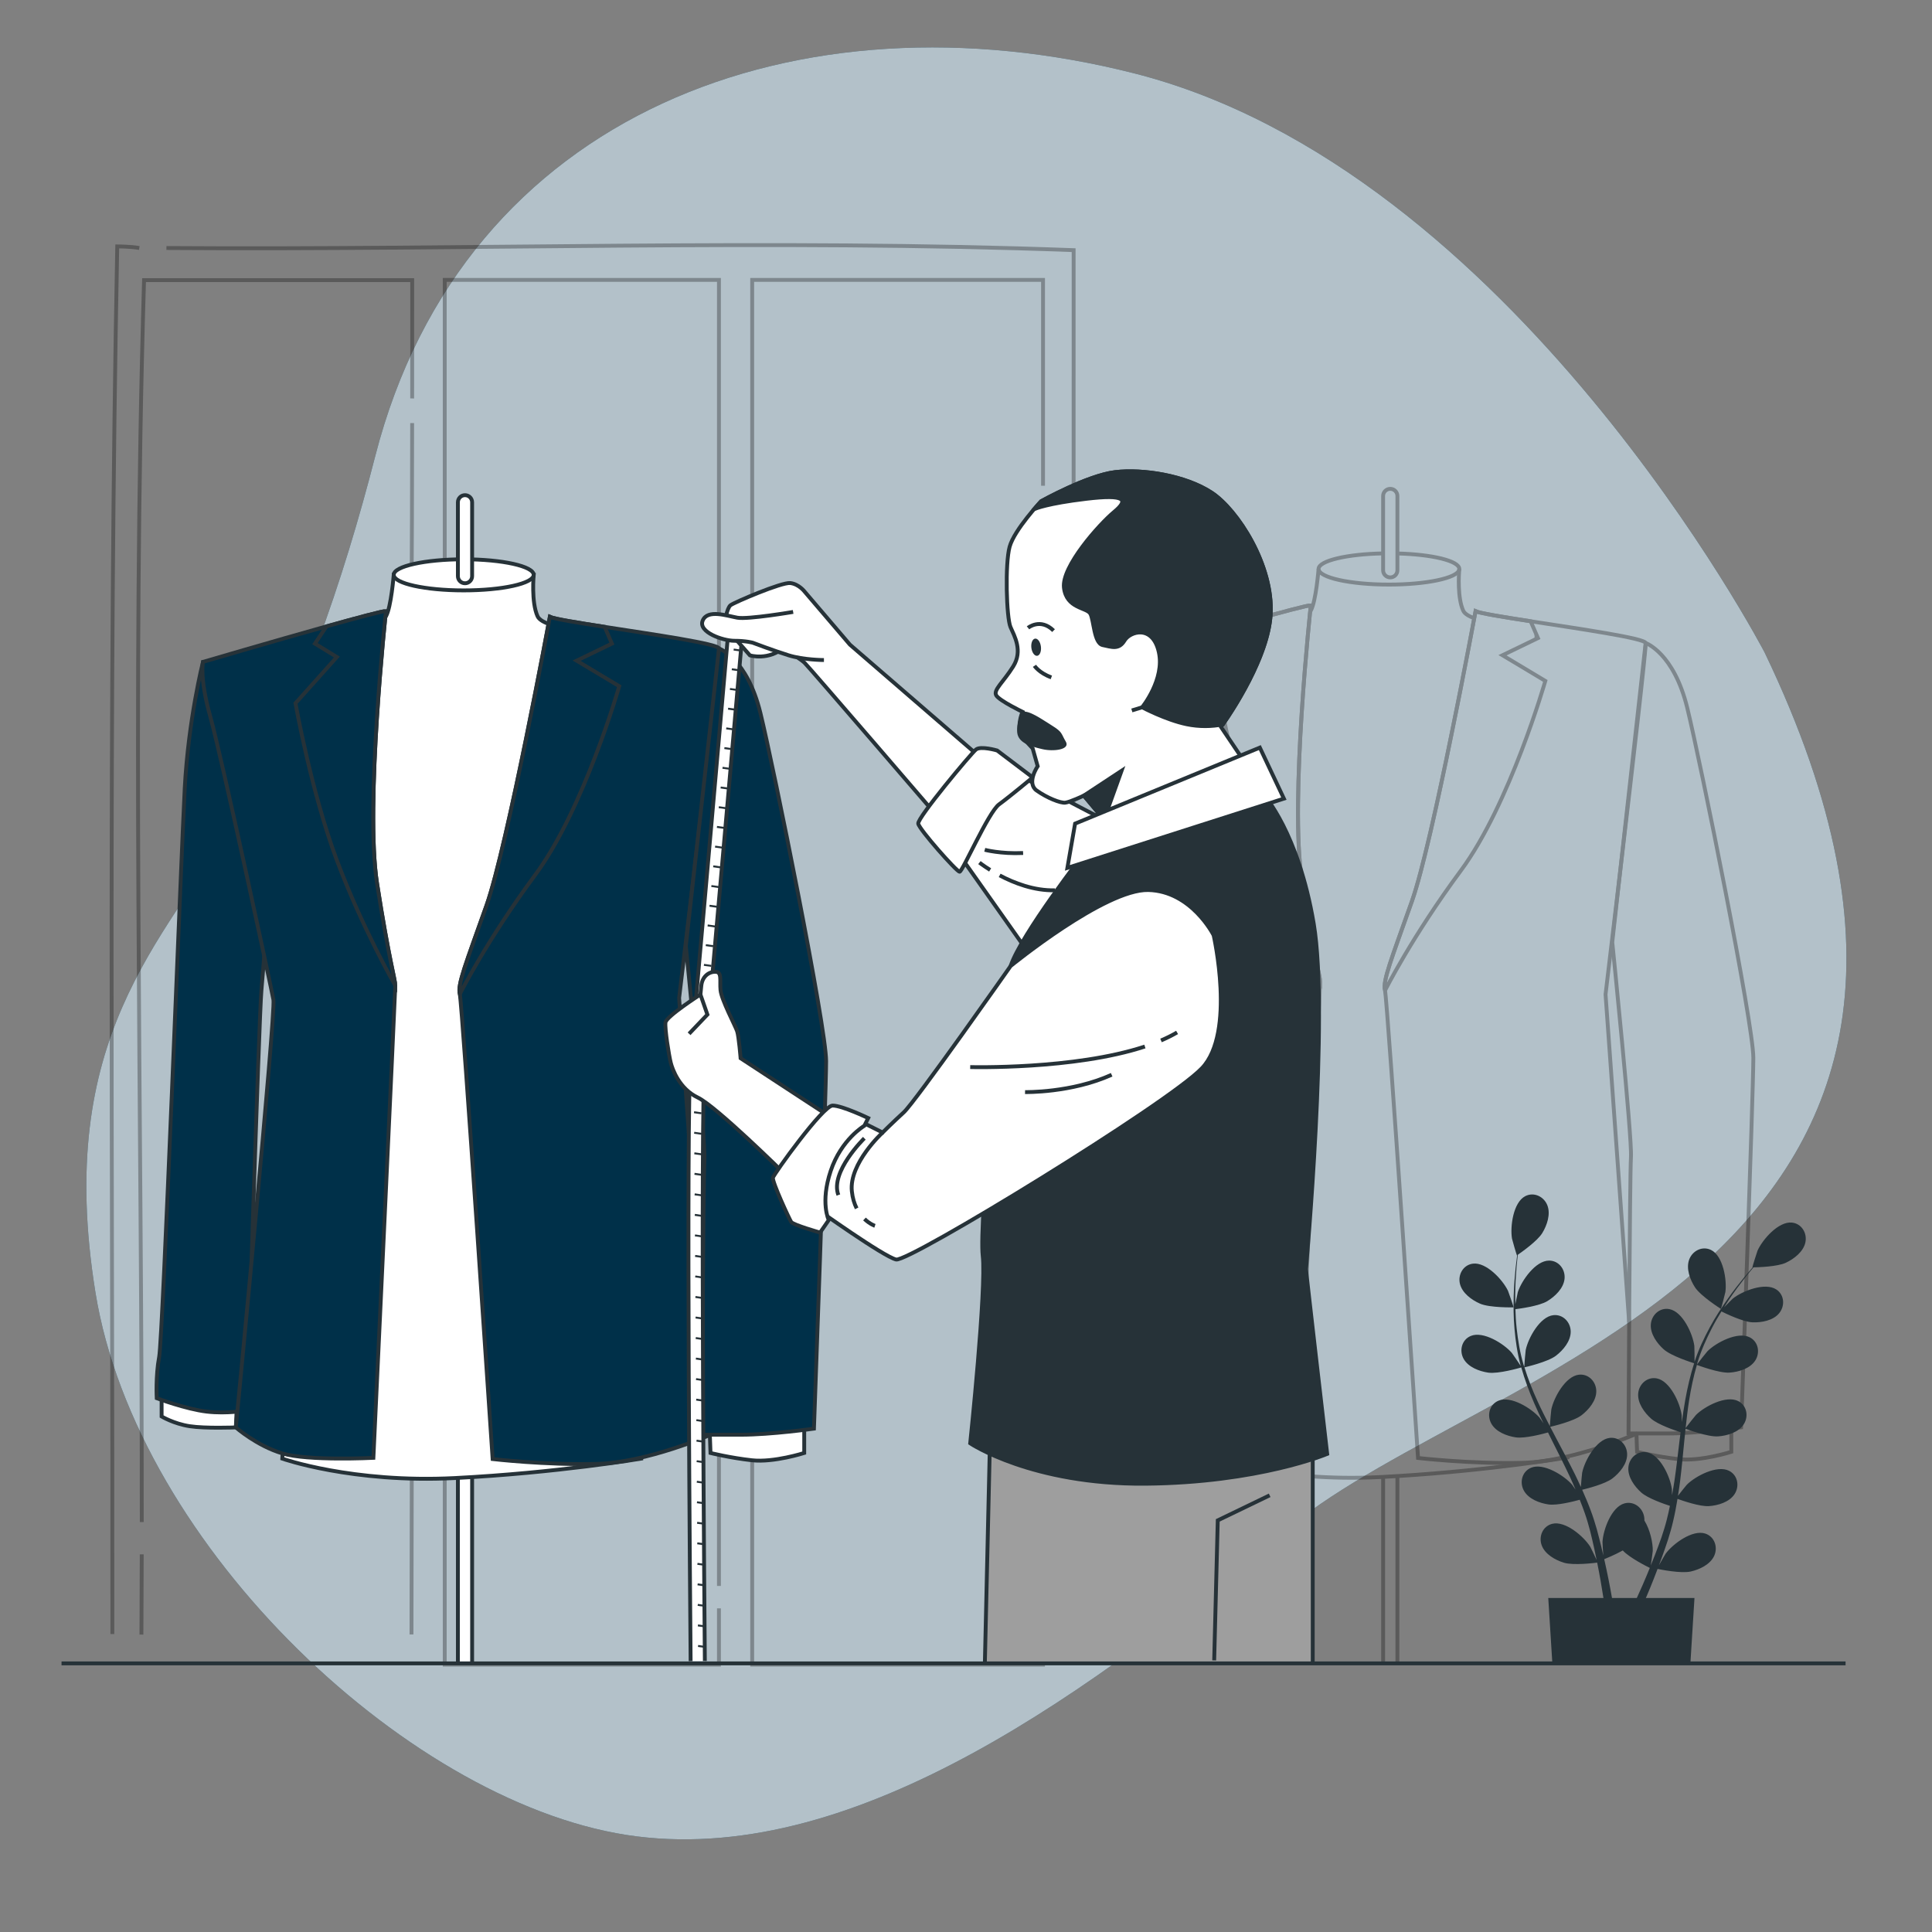 <svg width="592" height="592" viewBox="0 0 592 592" fill="none" xmlns="http://www.w3.org/2000/svg">
<rect x="0" y="0" width="592" height="592" fill="#808080" stroke="none"/>
<path d="M540.696 199.905C540.696 199.905 463.593 51.922 347.531 22.475C245.08 -3.519 142.134 33.937 114.985 139.765C105.312 177.473 91.379 218.776 71.774 251.807C49.792 288.844 16.63 317.793 29.242 395.991C41.854 474.19 126.963 554.194 195.167 562.71C263.371 571.226 335.314 517.436 395.329 467.807C455.345 418.178 630.379 386.644 540.696 199.905Z" fill="#003049"/>
<path opacity="0.7" d="M540.696 199.905C540.696 199.905 463.593 51.922 347.531 22.475C245.08 -3.519 142.134 33.937 114.985 139.765C105.312 177.473 91.379 218.776 71.774 251.807C49.792 288.844 16.63 317.793 29.242 395.991C41.854 474.19 126.963 554.194 195.167 562.71C263.371 571.226 335.314 517.436 395.329 467.807C455.345 418.178 630.379 386.644 540.696 199.905Z" fill="white"/>
<g opacity="0.3">
<path d="M428.188 509.689V452.296" stroke="black" stroke-width="1.184" stroke-miterlimit="10"/>
<path d="M423.813 509.689V452.55" stroke="black" stroke-width="1.184" stroke-miterlimit="10"/>
<path d="M447.155 174.332C447.155 174.421 447.142 174.497 447.131 174.586C447.017 176.015 446.561 183.171 448.357 187.116C448.774 188.039 450.027 188.81 451.733 189.442" stroke="black" stroke-width="1.184" stroke-miterlimit="10"/>
<path d="M471.559 214.958V214.946" stroke="black" stroke-width="1.184" stroke-miterlimit="10"/>
<path d="M401.445 187.394C401.534 187.305 401.596 187.205 401.647 187.116C403.241 184.322 404.036 174.332 404.036 174.332" stroke="black" stroke-width="1.184" stroke-miterlimit="10"/>
<path d="M480.284 446.29L480.297 446.606C480.297 446.606 457.258 450.513 428.189 452.296C426.748 452.385 425.293 452.474 423.814 452.55C423.485 452.563 423.144 452.588 422.803 452.601C391.267 454.194 369.709 446.607 369.709 446.607L369.809 445.027" stroke="black" stroke-width="1.184" stroke-miterlimit="10"/>
<path d="M470.788 194.45V194.463L470.838 195.726" stroke="black" stroke-width="1.184" stroke-miterlimit="10"/>
<path d="M355.622 432.166L355.419 436.743L355.406 436.997C355.406 436.997 355.406 436.997 355.393 436.997C354.988 437.01 345.909 437.351 341.156 436.618C336.275 435.872 332.532 433.621 332.532 433.621V428.538" stroke="black" stroke-width="1.184" stroke-miterlimit="10"/>
<path d="M345.278 201.151C345.278 201.151 345.265 201.189 345.253 201.265C344.861 202.807 340.727 219.776 339.652 240.146C338.527 261.515 332.912 409.241 331.786 415.248C330.66 421.241 331.028 427.994 331.028 427.994C331.028 427.994 331.584 428.208 332.532 428.537C335.364 429.523 341.623 431.559 346.403 432.115C349.893 432.532 353.282 432.38 355.62 432.166C355.709 432.153 355.785 432.141 355.861 432.141" stroke="black" stroke-width="1.184" stroke-miterlimit="10"/>
<path d="M360.224 386.065C360.224 386.04 360.224 386.014 360.224 385.989C361.375 350.735 362.829 307.214 363.271 302.383C363.512 299.791 363.815 295.896 364.144 291.774V291.761" stroke="black" stroke-width="1.184" stroke-miterlimit="10"/>
<path d="M404.521 300.888C404.521 302.761 397.773 446.368 397.773 446.368C397.773 446.368 377.638 447.387 369.706 444.998C361.775 442.621 355.399 436.99 355.399 436.99C355.399 436.99 367.722 309.35 366.977 305.231C366.222 301.101 350.908 230.018 347.534 218.023C344.159 206.028 345.277 201.152 345.277 201.152C345.277 201.152 366.847 194.82 383.313 190.208C392.964 187.503 400.862 185.399 401.652 185.497C401.652 185.497 395.145 245.388 398.903 269.39C402.648 293.383 404.521 299.015 404.521 300.888Z" stroke="black" stroke-width="1.184" stroke-miterlimit="10"/>
<path d="M404.521 300.888C404.521 300.888 394.399 283.261 386.522 262.271C378.646 241.271 373.77 213.894 373.77 213.894L386.522 199.653L379.773 195.523L383.312 190.211C392.963 187.505 400.861 185.401 401.651 185.5C401.651 185.5 395.143 245.39 398.901 269.392C402.648 293.383 404.521 299.015 404.521 300.888Z" stroke="black" stroke-width="1.184" stroke-miterlimit="10"/>
<path d="M501.641 439.247C501.641 439.247 501.578 439.272 501.438 439.336C499.997 439.955 490.767 443.863 480.283 446.291C475.706 447.353 470.901 448.137 466.387 448.239C450.644 448.618 434.51 446.747 434.51 446.747C434.51 446.747 425.14 306.507 424.394 303.522C423.648 300.512 426.266 294.14 432.638 276.147C433.169 274.629 433.763 272.745 434.37 270.558C434.484 270.204 434.585 269.825 434.686 269.445C434.876 268.762 435.078 268.042 435.268 267.295C436.001 264.513 436.785 261.39 437.581 258.04C437.847 256.94 438.113 255.814 438.378 254.664C438.986 252.021 439.605 249.265 440.237 246.445C440.426 245.585 440.616 244.726 440.794 243.865C441.337 241.387 441.882 238.858 442.412 236.329C442.652 235.204 442.893 234.078 443.133 232.953C444.284 227.414 445.409 221.902 446.446 216.718C446.497 216.415 446.56 216.124 446.624 215.834C446.801 214.923 446.978 214.039 447.155 213.153C447.256 212.648 447.358 212.129 447.458 211.623C448.812 204.795 449.962 198.802 450.784 194.465C450.835 194.187 450.886 193.921 450.936 193.655C451.265 191.923 451.53 190.507 451.733 189.445C451.998 188.054 452.137 187.283 452.137 187.283C453.503 187.915 460.533 189.066 469.018 190.368C484.191 192.708 504.018 195.578 504.258 197.032C504.474 198.359 500.137 235.837 496.546 266.211L496.407 267.386C493.992 287.807 491.968 304.713 491.968 304.713L499.201 405.148C499.201 405.173 499.201 405.199 499.201 405.224" stroke="black" stroke-width="1.184" stroke-miterlimit="10"/>
<path d="M473.515 208.647C473.515 208.647 462.636 246.518 447.64 266.762C432.642 287.018 424.393 303.516 424.393 303.516C423.648 300.515 426.266 294.139 432.642 276.14C439.018 258.14 452.141 187.273 452.141 187.273C453.499 187.909 460.532 189.059 469.012 190.362L471.258 195.522L460.391 200.78L473.515 208.647Z" stroke="black" stroke-width="1.184" stroke-miterlimit="10"/>
<path d="M501.425 439.247L501.438 439.336L501.628 444.862C501.628 444.862 507.634 446.367 514.386 447.113C521.126 447.872 530.508 444.862 530.508 444.862V437.756" stroke="black" stroke-width="1.184" stroke-miterlimit="10"/>
<path d="M504.254 197.023C504.254 197.023 512.88 200.026 517.004 216.899C521.128 233.772 537.252 313.636 537.252 324.134C537.252 334.633 533.502 437.368 533.502 437.368C533.502 437.368 520.375 439.238 511.005 439.243C501.635 439.247 499.006 439.243 499.006 439.243C499.006 439.243 499.381 360.503 499.756 354.505C500.131 348.506 494.027 288.705 494.027 288.705L504.254 197.023Z" stroke="black" stroke-width="1.184" stroke-miterlimit="10"/>
<path d="M428.188 169.59C438.872 169.869 447.154 171.879 447.154 174.332C447.154 174.421 447.141 174.497 447.129 174.586C446.548 177.115 437.14 179.125 425.596 179.125C413.698 179.125 404.036 176.988 404.036 174.333C404.036 171.829 412.748 169.769 423.813 169.578" stroke="black" stroke-width="1.184" stroke-miterlimit="10"/>
<path d="M426 176.928C424.79 176.928 423.809 175.946 423.809 174.737V151.981C423.809 150.771 424.791 149.79 426 149.79C427.21 149.79 428.191 150.771 428.191 151.981V174.737C428.191 175.946 427.21 176.928 426 176.928Z" stroke="black" stroke-width="1.184" stroke-miterlimit="10"/>
</g>
<g opacity="0.3">
<path d="M34.425 500.709C34.555 359.13 33.185 216.742 35.925 75.504C35.925 75.504 40.033 75.504 42.68 75.994" stroke="black" stroke-width="1.184" stroke-miterlimit="10"/>
<path d="M328.536 493.232C328.528 495.724 328.52 498.217 328.511 500.709" stroke="black" stroke-width="1.184" stroke-miterlimit="10"/>
<path d="M50.999 75.994C144.109 76.652 235.861 73.207 328.983 76.652C328.983 213.792 328.983 350.934 328.55 488.387" stroke="black" stroke-width="1.184" stroke-miterlimit="10"/>
<path d="M319.6 148.839V85.768H230.482V510.086H319.6V159.89" stroke="black" stroke-width="1.184" stroke-miterlimit="10"/>
<path d="M220.299 485.961V85.768H136.274V510.086H220.299V492.828" stroke="black" stroke-width="1.184" stroke-miterlimit="10"/>
<path d="M126.088 203.268V195.418" stroke="black" stroke-width="1.184" stroke-miterlimit="10"/>
<path d="M126.088 500.828C126.307 405.059 126.307 308.604 126.088 212.862" stroke="black" stroke-width="1.184" stroke-miterlimit="10"/>
<path d="M43.43 476.278C43.415 484.477 43.384 492.674 43.337 500.87" stroke="black" stroke-width="1.184" stroke-miterlimit="10"/>
<path d="M126.297 122.086C126.307 110.067 126.307 98.025 126.307 85.839C98.918 85.839 71.529 85.839 44.141 85.839C40.373 212.186 43.514 339.499 43.442 466.393" stroke="black" stroke-width="1.184" stroke-miterlimit="10"/>
<path d="M126.088 188.439C126.213 168.502 126.267 149.073 126.289 129.646" stroke="black" stroke-width="1.184" stroke-miterlimit="10"/>
</g>
<path d="M140.308 509.691V444.967H144.666V509.691" fill="white"/>
<path d="M140.308 509.691V444.967H144.666V509.691" stroke="#263238" stroke-width="1.184" stroke-miterlimit="10"/>
<path d="M120.647 176.144C120.647 176.144 119.853 186.07 118.265 188.85C116.677 191.63 101.985 195.6 101.985 195.6L86.499 446.952C86.499 446.952 107.942 454.496 139.311 452.908C170.679 451.321 196.489 446.952 196.489 446.952L186.959 194.011C186.959 194.011 166.708 193.217 164.723 188.849C162.737 184.481 163.532 176.142 163.532 176.142H120.647V176.144Z" fill="white" stroke="#263238" stroke-width="1.184" stroke-miterlimit="10"/>
<path d="M49.521 424.333V434.028C49.521 434.028 53.25 436.266 58.098 437.012C62.946 437.758 72.269 437.385 72.269 437.385L72.642 429.181L49.521 424.333Z" fill="white" stroke="#263238" stroke-width="1.184" stroke-miterlimit="10"/>
<path d="M62.2 202.813C62.2 202.813 57.725 220.341 56.606 241.598C55.487 262.854 49.894 409.788 48.775 415.754C47.656 421.722 48.029 428.434 48.029 428.434C48.029 428.434 56.979 431.791 63.319 432.536C69.658 433.282 75.626 432.164 75.626 432.164C75.626 432.164 79.355 311.708 80.101 303.503C80.847 295.299 82.339 274.042 82.339 274.042C82.339 274.042 74.135 218.848 69.287 210.644C64.438 202.44 62.2 202.813 62.2 202.813Z" fill="#003049" stroke="#263238" stroke-width="1.184" stroke-miterlimit="10"/>
<path d="M121.123 302.012C121.123 303.876 114.411 446.71 114.411 446.71C114.411 446.71 94.385 447.724 86.496 445.349C78.607 442.984 72.266 437.384 72.266 437.384C72.266 437.384 84.522 310.432 83.781 306.334C83.029 302.227 67.798 231.528 64.442 219.596C61.085 207.665 62.197 202.817 62.197 202.817C62.197 202.817 83.651 196.519 100.028 191.932C109.627 189.241 117.484 187.149 118.267 187.247C118.267 187.247 111.796 246.815 115.532 270.688C119.26 294.548 121.123 300.149 121.123 302.012Z" fill="#003049" stroke="#263238" stroke-width="1.184" stroke-miterlimit="10"/>
<path d="M121.123 302.012C121.123 302.012 111.056 284.481 103.221 263.605C95.387 242.716 90.538 215.488 90.538 215.488L103.221 201.324L96.509 197.216L100.029 191.932C109.628 189.241 117.485 187.149 118.269 187.247C118.269 187.247 111.797 246.815 115.534 270.688C119.26 294.548 121.123 300.149 121.123 302.012Z" fill="#003049" stroke="#263238" stroke-width="1.184" stroke-miterlimit="10"/>
<path d="M208.095 305.819L217.715 439.626C217.715 439.626 198.32 448.201 182.652 448.571C166.995 448.942 150.957 447.078 150.957 447.078C150.957 447.078 141.63 307.6 140.889 304.625C140.148 301.641 142.753 295.299 149.094 277.397C155.436 259.495 168.489 189.009 168.489 189.009C169.84 189.641 176.835 190.785 185.269 192.081C200.36 194.413 220.081 197.267 220.321 198.706C220.689 200.952 208.095 305.819 208.095 305.819Z" fill="#003049" stroke="#263238" stroke-width="1.184" stroke-miterlimit="10"/>
<path d="M189.746 210.269C189.746 210.269 178.926 247.936 164.009 268.072C149.093 288.219 140.888 304.628 140.888 304.628C140.147 301.643 142.751 295.302 149.093 277.4C155.434 259.497 168.488 189.012 168.488 189.012C169.839 189.644 176.834 190.788 185.268 192.084L187.502 197.216L176.693 202.445L189.746 210.269Z" fill="#003049" stroke="#263238" stroke-width="1.184" stroke-miterlimit="10"/>
<path d="M217.339 434.774L217.712 445.216C217.712 445.216 223.679 446.708 230.391 447.454C237.103 448.2 246.427 445.216 246.427 445.216V431.045L217.339 434.774Z" fill="white" stroke="#263238" stroke-width="1.184" stroke-miterlimit="10"/>
<path d="M220.319 198.708C220.319 198.708 228.899 201.694 233.001 218.476C237.103 235.258 253.138 314.692 253.138 325.133C253.138 335.575 249.408 437.758 249.408 437.758C249.408 437.758 236.352 439.618 227.033 439.623C217.714 439.627 215.1 439.623 215.1 439.623C215.1 439.623 215.473 361.308 215.846 355.341C216.219 349.374 210.148 289.895 210.148 289.895L220.319 198.708Z" fill="#003049" stroke="#263238" stroke-width="1.184" stroke-miterlimit="10"/>
<path d="M163.532 176.144C163.532 178.776 153.932 180.908 142.089 180.908C130.247 180.908 120.647 178.775 120.647 176.144C120.647 173.512 130.247 171.379 142.089 171.379C153.932 171.378 163.532 173.512 163.532 176.144Z" fill="white" stroke="#263238" stroke-width="1.184" stroke-miterlimit="10"/>
<path d="M142.486 178.72C141.283 178.72 140.308 177.744 140.308 176.541V153.908C140.308 152.705 141.283 151.73 142.486 151.73C143.689 151.73 144.665 152.705 144.665 153.908V176.541C144.666 177.744 143.69 178.72 142.486 178.72Z" fill="white" stroke="#263238" stroke-width="1.184" stroke-miterlimit="10"/>
<path d="M301.785 509.325L303.374 440.186L402.246 440.584V509.691" fill="#9E9E9E"/>
<path d="M301.785 509.325L303.374 440.186L402.246 440.584V509.691" stroke="#263238" stroke-width="1.184" stroke-miterlimit="10"/>
<path d="M389.048 458.193L373.144 465.87L372.048 508.777" stroke="#263238" stroke-width="1.184" stroke-miterlimit="10"/>
<path d="M211.62 509.006C211.559 502.15 210.145 340.894 211.629 324.564C213.103 308.346 223.088 194.45 223.19 193.3L227.532 193.681C227.431 194.83 217.445 308.734 215.97 324.957C214.505 341.074 215.964 507.291 215.979 508.967" fill="white"/>
<path d="M211.62 509.006C211.559 502.15 210.145 340.894 211.629 324.564C213.103 308.346 223.088 194.45 223.19 193.3L227.532 193.681C227.431 194.83 217.445 308.734 215.97 324.957C214.505 341.074 215.964 507.291 215.979 508.967" stroke="#263238" stroke-width="1.184" stroke-miterlimit="10"/>
<path d="M227.084 199.356L224.807 199.03" stroke="#263238" stroke-width="0.592" stroke-miterlimit="10"/>
<path d="M226.515 205.394L224.238 205.069" stroke="#263238" stroke-width="0.592" stroke-miterlimit="10"/>
<path d="M225.945 211.433L223.668 211.107" stroke="#263238" stroke-width="0.592" stroke-miterlimit="10"/>
<path d="M225.377 217.471L223.099 217.146" stroke="#263238" stroke-width="0.592" stroke-miterlimit="10"/>
<path d="M224.807 223.51L222.529 223.184" stroke="#263238" stroke-width="0.592" stroke-miterlimit="10"/>
<path d="M224.238 229.548L221.961 229.222" stroke="#263238" stroke-width="0.592" stroke-miterlimit="10"/>
<path d="M223.668 235.586L221.391 235.261" stroke="#263238" stroke-width="0.592" stroke-miterlimit="10"/>
<path d="M223.099 241.625L220.822 241.299" stroke="#263238" stroke-width="0.592" stroke-miterlimit="10"/>
<path d="M222.529 247.663L220.252 247.338" stroke="#263238" stroke-width="0.592" stroke-miterlimit="10"/>
<path d="M221.961 253.702L219.683 253.376" stroke="#263238" stroke-width="0.592" stroke-miterlimit="10"/>
<path d="M221.391 259.74L219.115 259.414" stroke="#263238" stroke-width="0.592" stroke-miterlimit="10"/>
<path d="M220.822 265.778L218.545 265.453" stroke="#263238" stroke-width="0.592" stroke-miterlimit="10"/>
<path d="M220.252 271.817L217.975 271.492" stroke="#263238" stroke-width="0.592" stroke-miterlimit="10"/>
<path d="M219.683 277.855L217.406 277.53" stroke="#263238" stroke-width="0.592" stroke-miterlimit="10"/>
<path d="M219.115 283.894L216.837 283.569" stroke="#263238" stroke-width="0.592" stroke-miterlimit="10"/>
<path d="M218.545 289.932L216.268 289.606" stroke="#263238" stroke-width="0.592" stroke-miterlimit="10"/>
<path d="M217.976 295.97L215.699 295.646" stroke="#263238" stroke-width="0.592" stroke-miterlimit="10"/>
<path d="M214.941 341.134L212.664 340.81" stroke="#263238" stroke-width="0.592" stroke-miterlimit="10"/>
<path d="M214.988 347.425L212.712 347.099" stroke="#263238" stroke-width="0.592" stroke-miterlimit="10"/>
<path d="M215.036 353.714L212.759 353.388" stroke="#263238" stroke-width="0.592" stroke-miterlimit="10"/>
<path d="M215.083 360.004L212.806 359.678" stroke="#263238" stroke-width="0.592" stroke-miterlimit="10"/>
<path d="M215.132 366.293L212.854 365.968" stroke="#263238" stroke-width="0.592" stroke-miterlimit="10"/>
<path d="M215.179 372.583L212.901 372.258" stroke="#263238" stroke-width="0.592" stroke-miterlimit="10"/>
<path d="M215.226 378.873L212.949 378.547" stroke="#263238" stroke-width="0.592" stroke-miterlimit="10"/>
<path d="M215.274 385.162L212.997 384.837" stroke="#263238" stroke-width="0.592" stroke-miterlimit="10"/>
<path d="M215.321 391.453L213.044 391.127" stroke="#263238" stroke-width="0.592" stroke-miterlimit="10"/>
<path d="M215.368 397.742L213.092 397.417" stroke="#263238" stroke-width="0.592" stroke-miterlimit="10"/>
<path d="M215.416 404.032L213.139 403.706" stroke="#263238" stroke-width="0.592" stroke-miterlimit="10"/>
<path d="M215.464 410.321L213.186 409.997" stroke="#263238" stroke-width="0.592" stroke-miterlimit="10"/>
<path d="M215.512 416.612L213.234 416.286" stroke="#263238" stroke-width="0.592" stroke-miterlimit="10"/>
<path d="M215.559 422.901L213.282 422.576" stroke="#263238" stroke-width="0.592" stroke-miterlimit="10"/>
<path d="M215.606 429.191L213.329 428.865" stroke="#263238" stroke-width="0.592" stroke-miterlimit="10"/>
<path d="M215.654 435.481L213.377 435.156" stroke="#263238" stroke-width="0.592" stroke-miterlimit="10"/>
<path d="M215.701 441.771L213.424 441.445" stroke="#263238" stroke-width="0.592" stroke-miterlimit="10"/>
<path d="M215.749 448.06L213.472 447.734" stroke="#263238" stroke-width="0.592" stroke-miterlimit="10"/>
<path d="M215.797 454.349L213.519 454.025" stroke="#263238" stroke-width="0.592" stroke-miterlimit="10"/>
<path d="M215.844 460.64L213.568 460.314" stroke="#263238" stroke-width="0.592" stroke-miterlimit="10"/>
<path d="M215.892 466.929L213.615 466.604" stroke="#263238" stroke-width="0.592" stroke-miterlimit="10"/>
<path d="M215.939 473.219L213.662 472.894" stroke="#263238" stroke-width="0.592" stroke-miterlimit="10"/>
<path d="M215.987 479.509L213.71 479.184" stroke="#263238" stroke-width="0.592" stroke-miterlimit="10"/>
<path d="M216.034 485.799L213.757 485.473" stroke="#263238" stroke-width="0.592" stroke-miterlimit="10"/>
<path d="M216.081 492.088L213.804 491.763" stroke="#263238" stroke-width="0.592" stroke-miterlimit="10"/>
<path d="M216.13 498.378L213.852 498.053" stroke="#263238" stroke-width="0.592" stroke-miterlimit="10"/>
<path d="M216.177 504.668L213.899 504.343" stroke="#263238" stroke-width="0.592" stroke-miterlimit="10"/>
<path d="M293.453 261.218L316.156 293.356L338.86 251.488L311.733 237.335C311.733 237.335 296.697 242.347 293.453 261.218Z" fill="white" stroke="#263238" stroke-width="1.184" stroke-miterlimit="10"/>
<path d="M306.313 268.236C310.664 270.543 316.838 272.977 323.291 272.803" stroke="#263238" stroke-width="1.184" stroke-miterlimit="10"/>
<path d="M300.112 264.314C300.112 264.314 301.331 265.281 303.399 266.563" stroke="#263238" stroke-width="1.184" stroke-miterlimit="10"/>
<path d="M301.745 260.397C301.745 260.397 306.642 261.703 313.498 261.376" stroke="#263238" stroke-width="1.184" stroke-miterlimit="10"/>
<path d="M223.19 193.3L229.787 200.809C229.787 200.809 235.381 202.588 240.465 198.267C245.549 193.944 223.19 193.3 223.19 193.3Z" fill="white" stroke="#263238" stroke-width="1.184" stroke-miterlimit="10"/>
<path d="M222.099 190.748C222.099 190.748 222.689 186.326 223.868 185.44C225.048 184.556 239.496 178.364 242.149 178.658C244.803 178.953 246.572 181.312 246.572 181.312L260.429 197.529L306.132 237.039L288.145 251.191C288.145 251.191 248.34 204.899 246.572 203.131C244.803 201.362 236.841 196.938 236.841 196.938L222.099 190.748Z" fill="white" stroke="#263238" stroke-width="1.184" stroke-miterlimit="10"/>
<path d="M243.034 187.505C243.034 187.505 229.176 189.864 225.932 189.274C222.689 188.685 216.792 186.621 215.318 190.159C213.844 193.696 221.51 196.351 225.048 196.351C228.586 196.351 230.65 196.941 230.65 196.941C230.65 196.941 236.843 199.299 241.56 200.773C246.277 202.247 252.469 202.247 252.469 202.247" fill="white"/>
<path d="M243.034 187.505C243.034 187.505 229.176 189.864 225.932 189.274C222.689 188.685 216.792 186.621 215.318 190.159C213.844 193.696 221.51 196.351 225.048 196.351C228.586 196.351 230.65 196.941 230.65 196.941C230.65 196.941 236.843 199.299 241.56 200.773C246.277 202.247 252.469 202.247 252.469 202.247" stroke="#263238" stroke-width="1.184" stroke-miterlimit="10"/>
<path d="M305.542 229.964C305.542 229.964 300.53 228.49 299.055 229.669C297.581 230.848 281.069 250.603 281.364 252.372C281.658 254.141 293.157 267.115 294.042 267.115C294.926 267.115 302.887 248.834 306.13 246.476C309.373 244.117 316.45 238.22 316.45 238.22L305.542 229.964Z" fill="white" stroke="#263238" stroke-width="1.184" stroke-miterlimit="10"/>
<path d="M332.374 261.218C332.374 261.218 312.913 286.279 309.67 296.009C306.427 305.74 299.94 374.735 301.12 384.76C302.299 394.785 297.287 442.256 297.287 442.256C297.287 442.256 316.158 454.934 350.949 454.639C385.741 454.345 406.677 445.499 406.677 445.499C406.677 445.499 400.19 389.773 400.19 388.887C400.19 388.002 407.266 311.046 402.548 283.035C397.83 255.024 387.215 243.525 387.215 243.525L332.374 261.218Z" fill="#263238" stroke="#263238" stroke-width="1.184" stroke-miterlimit="10"/>
<path d="M319.005 153.599C319.005 153.599 310.833 162.291 309.376 167.511C307.918 172.733 308.402 189.303 309.629 192.127C310.856 194.95 313.462 199.39 310.471 204.201C307.48 209.012 304.21 211.478 305.297 213.13C306.384 214.782 313.312 218.115 313.312 218.115C313.312 218.115 310.976 223.441 313.701 226.383C316.426 229.325 316.426 229.325 316.426 229.325L317.966 234.784C317.966 234.784 314.423 239.955 317.665 242.243C320.905 244.53 324.956 246.128 326.419 245.952C327.883 245.778 332.101 243.793 332.101 243.793L340.417 253.79L380.991 232.933L374.14 222.761C374.14 222.761 388.448 203.244 389.343 188.292C390.238 173.339 379.296 156.23 371.246 150.952C363.196 145.673 350.187 143.656 341.696 144.666C333.207 145.676 319.005 153.599 319.005 153.599Z" fill="white" stroke="#263238" stroke-width="1.184" stroke-miterlimit="10"/>
<path d="M371.247 150.952C363.197 145.673 350.188 143.656 341.698 144.666C333.207 145.676 319.005 153.599 319.005 153.599C319.005 153.599 318.187 154.471 317.024 155.824L317.2 155.893C317.2 155.893 320.866 154.269 332.871 152.841C344.876 151.415 345.962 153.066 341.367 156.879C336.772 160.691 325.247 173.642 326.013 180.083C326.779 186.524 332.962 186.086 334.085 188.031C335.207 189.976 335.163 197.108 337.903 197.672C340.643 198.237 342.831 199.165 344.568 196.286C346.303 193.408 353.192 191.401 355.079 199.787C356.967 208.173 349.967 216.725 349.967 216.725C349.967 216.725 357.258 220.61 363.65 221.928C367.471 222.716 371.287 222.641 374.703 221.97C377.347 218.195 388.556 201.473 389.344 188.29C390.239 173.339 379.298 156.23 371.247 150.952Z" fill="#263238" stroke="#263238" stroke-width="1.184" stroke-miterlimit="10"/>
<path d="M349.968 216.727L346.816 217.695" stroke="#263238" stroke-width="1.184" stroke-miterlimit="10"/>
<path d="M332.103 243.793L343.669 236.182L338.313 251.071L332.103 243.793Z" fill="#263238" stroke="#263238" stroke-width="1.184" stroke-miterlimit="10"/>
<path d="M316.983 204.02C316.983 204.02 318.432 206.223 322.155 207.562" stroke="#263238" stroke-width="1.184" stroke-miterlimit="10"/>
<path d="M315.005 192.379C315.005 192.379 318.79 189.257 322.826 193.23" stroke="#263238" stroke-width="1.184" stroke-miterlimit="10"/>
<path d="M318.956 198.144C319.129 199.599 318.614 200.856 317.806 200.953C316.997 201.049 316.201 199.947 316.028 198.492C315.856 197.037 316.371 195.779 317.179 195.682C317.988 195.586 318.784 196.688 318.956 198.144Z" fill="#263238"/>
<path d="M313.314 218.115C313.314 218.115 311.32 221.322 311.702 224.542C312.085 227.763 316.065 228.774 319.425 229.562C322.786 230.351 328.056 229.724 326.571 227.229C325.086 224.733 325.638 224.37 322.43 222.377C319.224 220.381 315.328 217.579 313.314 218.115Z" fill="#263238"/>
<path d="M329.426 252.372L327.067 265.935L393.408 244.706L386.036 229.079L329.426 252.372Z" fill="white" stroke="#263238" stroke-width="1.184" stroke-miterlimit="10"/>
<path d="M371.884 286.575C371.884 286.575 365.102 273.013 351.834 272.718C338.566 272.423 309.671 296.011 309.671 296.011C309.671 296.011 280.48 337.584 276.942 340.827C273.405 344.07 270.455 347.02 270.455 347.02L261.02 342.301C261.02 342.301 255.122 349.083 252.764 355.569C250.405 362.057 250.111 370.311 250.111 370.311C250.111 370.311 270.75 385.055 274.583 385.939C278.415 386.823 358.025 338.173 368.345 327.264C378.666 316.354 371.884 286.575 371.884 286.575Z" fill="white" stroke="#263238" stroke-width="1.184" stroke-miterlimit="10"/>
<path d="M355.754 318.817C357.51 318.066 359.162 317.248 360.68 316.355" stroke="#263238" stroke-width="1.184" stroke-miterlimit="10"/>
<path d="M297.287 326.969C297.287 326.969 329.093 327.834 350.817 320.669" stroke="#263238" stroke-width="1.184" stroke-miterlimit="10"/>
<path d="M314.093 334.635C314.093 334.635 328.245 334.93 340.63 329.328" stroke="#263238" stroke-width="1.184" stroke-miterlimit="10"/>
<path d="M264.89 373.519C266.549 375.104 268.097 375.619 268.097 375.619" stroke="#263238" stroke-width="1.184" stroke-miterlimit="10"/>
<path d="M270.455 347.02C270.455 347.02 260.136 356.455 261.02 365.006C261.241 367.143 261.794 368.875 262.499 370.271" stroke="#263238" stroke-width="1.184" stroke-miterlimit="10"/>
<path d="M264.852 348.789C264.852 348.789 254.238 359.108 256.891 366.185" stroke="#263238" stroke-width="1.184" stroke-miterlimit="10"/>
<path d="M255.572 343L226.935 324.264C226.935 324.264 226.4 317.574 225.865 315.968C225.329 314.363 221.047 306.333 220.779 303.389C220.512 300.446 221.314 297.769 219.174 297.769C217.033 297.769 215.159 299.374 214.891 302.051C214.624 304.727 214.624 304.727 214.624 304.727C214.624 304.727 204.186 311.418 203.918 313.292C203.65 315.165 204.988 323.463 205.523 325.604C206.059 327.744 208.2 333.632 213.821 336.309C219.441 338.985 240.318 359.594 240.318 359.594L255.572 343Z" fill="white" stroke="#263238" stroke-width="1.184" stroke-miterlimit="10"/>
<path d="M266.032 342.596C266.032 342.596 258.071 338.764 255.122 338.764C252.174 338.764 237.136 359.698 236.841 360.877C236.547 362.057 241.853 373.556 242.444 374.44C243.034 375.324 251.29 377.683 251.29 377.683L253.943 373.85C253.943 373.85 251.29 368.544 254.533 358.812C257.776 349.082 264.852 344.955 264.852 344.955L266.032 342.596Z" fill="white" stroke="#263238" stroke-width="1.184" stroke-miterlimit="10"/>
<path d="M214.622 304.727L216.763 310.883L211.143 316.771" fill="white"/>
<path d="M214.622 304.727L216.763 310.883L211.143 316.771" stroke="#263238" stroke-width="1.184" stroke-miterlimit="10"/>
<path d="M453.503 399.461C456.486 400.765 463.783 400.6 463.789 400.6C463.865 400.599 462.221 395.823 462.082 395.534C460.481 392.185 455.417 386.654 451.297 387.211C448.329 387.612 446.678 390.583 447.348 393.377C448.034 396.23 450.962 398.351 453.503 399.461Z" fill="#263238"/>
<path d="M456.021 420.599C459.116 421.05 465.629 419.162 466.147 419.009C467.176 422.655 468.525 426.313 470.096 429.939C470.992 432.013 471.959 434.074 472.955 436.129C472.36 435.258 471.823 434.485 471.736 434.385C469.307 431.576 462.963 427.58 459.136 429.206C456.379 430.377 455.572 433.677 456.955 436.196C458.368 438.768 461.754 440.041 464.497 440.44C467.282 440.846 472.867 439.347 474.34 438.93C474.731 439.714 475.111 440.501 475.504 441.284C477.39 445.04 479.288 448.779 481.038 452.502C481.655 453.814 482.215 455.13 482.779 456.444C482.251 455.671 481.799 455.025 481.72 454.933C479.29 452.126 472.946 448.129 469.12 449.754C466.362 450.925 465.555 454.226 466.939 456.745C468.354 459.316 471.738 460.589 474.481 460.988C477.138 461.375 482.305 460.038 484.057 459.552C484.595 460.915 485.136 462.279 485.595 463.624C485.888 464.549 486.236 465.42 486.477 466.366C486.738 467.298 486.995 468.219 487.249 469.132C487.675 470.908 488.126 472.738 488.498 474.481C488.766 475.692 488.999 476.85 489.237 478.016C488.638 476.703 487.411 474.156 487.283 473.955C485.309 470.812 479.643 465.9 475.614 466.927C472.712 467.667 471.413 470.807 472.401 473.505C473.408 476.262 476.56 478.032 479.212 478.843C482.132 479.734 488.596 478.92 489.403 478.812C489.79 480.743 490.149 482.626 490.459 484.408C491.152 488.34 491.675 491.863 492.073 494.847H494.798C494.323 491.76 493.702 488.084 492.88 483.955C492.495 481.992 492.044 479.902 491.56 477.762C492.047 477.569 494.803 476.453 497.246 475.088C499.373 477.392 504.826 480.089 505.532 480.433C504.791 482.259 504.05 484.025 503.327 485.683C501.819 489.153 500.387 492.23 499.122 494.848H502.069C503.156 492.435 504.351 489.687 505.596 486.642C506.358 484.792 507.134 482.8 507.912 480.748C508.694 480.911 515.093 482.211 518.076 481.538C520.78 480.925 524.056 479.396 525.267 476.722C526.453 474.104 525.392 470.877 522.551 469.922C518.611 468.599 512.595 473.074 510.39 476.063C510.26 476.239 509.063 478.309 508.329 479.627C508.643 478.786 508.957 477.974 509.268 477.105C509.898 475.39 510.474 473.66 511.102 471.803C511.373 470.895 511.648 469.977 511.925 469.051C512.218 468.138 512.414 467.137 512.665 466.172C513.201 463.921 513.635 461.614 514.019 459.282C515.522 459.829 520.885 461.695 523.664 461.499C526.43 461.305 529.9 460.289 531.501 457.829C533.07 455.421 532.51 452.069 529.848 450.695C526.153 448.79 519.528 452.303 516.896 454.922C516.732 455.085 515.055 457.177 514.157 458.343C514.377 456.939 514.604 455.538 514.781 454.11C515.292 449.987 515.682 445.8 516.089 441.622C516.213 440.343 516.352 439.07 516.486 437.795C517.018 437.995 523.346 440.351 526.458 440.132C529.224 439.938 532.695 438.922 534.295 436.461C535.864 434.053 535.304 430.701 532.642 429.329C528.947 427.423 522.324 430.937 519.692 433.555C519.494 433.752 517.085 436.765 516.51 437.561C516.808 434.753 517.129 431.956 517.558 429.213C518.144 425.428 518.931 421.744 519.955 418.234C520.202 418.327 526.796 420.816 529.983 420.592C532.75 420.398 536.219 419.381 537.821 416.922C539.39 414.514 538.83 411.162 536.167 409.789C532.472 407.883 525.849 411.397 523.217 414.016C523.011 414.222 520.421 417.465 519.993 418.086C520.054 417.877 520.094 417.654 520.158 417.446C521.3 413.712 522.874 410.237 524.507 407.057C525.453 405.206 526.461 403.491 527.478 401.844C528.658 402.433 534.083 405.066 536.974 405.183C539.744 405.293 543.306 404.664 545.167 402.395C546.99 400.174 546.802 396.781 544.307 395.123C540.843 392.823 533.874 395.587 530.971 397.902C530.813 398.028 529.35 399.485 528.3 400.561C528.77 399.825 529.241 399.057 529.706 398.36C531.445 395.741 533.199 393.449 534.769 391.433C535.671 390.294 536.508 389.28 537.303 388.341C538.763 388.315 544.646 388.136 547.218 386.93C549.726 385.751 552.598 383.552 553.205 380.681C553.799 377.869 552.068 374.944 549.091 374.623C544.957 374.178 540.045 379.843 538.534 383.235C538.404 383.528 536.889 388.347 536.965 388.346C536.965 388.346 537.036 388.345 537.054 388.345C536.271 389.233 535.443 390.194 534.558 391.263C532.941 393.25 531.133 395.509 529.33 398.101C527.52 400.687 525.628 403.546 523.908 406.737C522.178 409.935 520.523 413.386 519.277 417.163C519.263 417.206 519.254 417.252 519.24 417.295C519.261 416.077 519.208 412.669 519.173 412.408C518.696 408.726 515.611 401.892 511.521 401.137C508.577 400.592 506.082 402.9 505.846 405.765C505.607 408.691 507.728 411.618 509.796 413.466C512.129 415.55 518.603 417.567 519.118 417.726C517.963 421.333 517.073 425.129 516.383 429.02C515.986 431.245 515.656 433.497 515.353 435.76C515.337 434.707 515.316 433.764 515.298 433.633C514.821 429.951 511.735 423.118 507.646 422.361C504.7 421.817 502.205 424.124 501.972 426.988C501.732 429.914 503.854 432.841 505.921 434.689C508.02 436.563 513.504 438.395 514.962 438.86C514.855 439.729 514.738 440.597 514.635 441.466C514.137 445.639 513.657 449.805 513.062 453.876C512.853 455.311 512.594 456.716 512.34 458.123C512.326 457.187 512.305 456.4 512.29 456.28C511.812 452.598 508.727 445.765 504.639 445.009C501.693 444.465 499.198 446.772 498.964 449.637C498.723 452.561 500.845 455.49 502.913 457.337C504.916 459.126 509.963 460.861 511.693 461.421C511.39 462.854 511.088 464.29 510.729 465.666C510.463 466.6 510.271 467.517 509.952 468.439C509.655 469.359 509.361 470.271 509.07 471.172C508.445 472.888 507.812 474.663 507.16 476.323C506.716 477.481 506.271 478.576 505.826 479.68C506.051 478.254 506.432 475.453 506.437 475.216C506.494 472.75 505.619 468.741 503.875 465.922C503.885 465.557 503.864 465.195 503.807 464.834C503.352 461.996 500.685 459.888 497.79 460.66C493.773 461.729 491.225 468.782 491.034 472.489C491.024 472.708 491.166 475.095 491.282 476.599C491.079 475.725 490.893 474.874 490.674 473.978C490.253 472.2 489.781 470.44 489.28 468.543C489.005 467.636 488.728 466.72 488.447 465.794C488.189 464.87 487.8 463.928 487.476 462.984C486.682 460.812 485.771 458.648 484.805 456.49C486.361 456.117 491.863 454.714 494.074 453.019C496.274 451.331 498.607 448.568 498.586 445.634C498.566 442.76 496.251 440.273 493.272 440.596C489.139 441.045 485.551 447.629 484.801 451.265C484.754 451.492 484.509 454.161 484.403 455.63C483.812 454.337 483.228 453.043 482.589 451.755C480.742 448.034 478.756 444.326 476.792 440.617C476.189 439.482 475.603 438.343 475.011 437.206C475.567 437.079 482.144 435.553 484.619 433.654C486.819 431.966 489.153 429.205 489.132 426.27C489.11 423.396 486.796 420.908 483.818 421.233C479.685 421.682 476.097 428.266 475.348 431.902C475.291 432.177 474.944 436.017 474.904 436.999C473.602 434.494 472.327 431.984 471.172 429.458C469.573 425.976 468.196 422.472 467.113 418.978C467.372 418.919 474.243 417.358 476.779 415.412C478.979 413.724 481.313 410.963 481.291 408.028C481.271 405.154 478.955 402.668 475.977 402.991C471.844 403.44 468.257 410.024 467.507 413.66C467.448 413.945 467.077 418.079 467.063 418.833C466.999 418.626 466.909 418.417 466.849 418.209C465.741 414.464 465.138 410.698 464.745 407.143C464.513 405.08 464.407 403.093 464.347 401.157C465.656 400.997 471.634 400.201 474.109 398.702C476.482 397.266 479.104 394.778 479.405 391.858C479.7 389 477.672 386.273 474.677 386.267C470.519 386.259 466.231 392.411 465.086 395.941C465.023 396.133 464.606 398.156 464.324 399.633C464.31 398.759 464.279 397.857 464.284 397.02C464.29 393.877 464.489 390.997 464.686 388.449C464.809 387.001 464.95 385.694 465.095 384.473C466.298 383.646 471.106 380.252 472.585 377.826C474.029 375.458 475.209 372.041 474.132 369.311C473.077 366.637 470.02 365.153 467.359 366.528C463.665 368.438 462.694 375.873 463.304 379.535C463.357 379.851 464.752 384.705 464.816 384.664C464.816 384.664 464.875 384.624 464.888 384.614C464.726 385.786 464.565 387.046 464.418 388.424C464.165 390.973 463.903 393.855 463.83 397.012C463.748 400.166 463.747 403.595 464.072 407.206C464.394 410.827 464.916 414.619 465.961 418.456C465.973 418.5 465.99 418.544 466.002 418.587C465.347 417.559 463.422 414.747 463.251 414.548C460.822 411.741 454.478 407.744 450.65 409.368C447.894 410.539 447.085 413.84 448.471 416.358C449.894 418.928 453.278 420.199 456.021 420.599Z" fill="#263238"/>
<path d="M527.317 401.067C527.381 401.107 528.644 396.217 528.688 395.9C529.199 392.222 528.027 384.817 524.283 383.007C521.586 381.705 518.572 383.271 517.589 385.973C516.585 388.731 517.858 392.115 519.365 394.442C521.134 397.175 527.312 401.063 527.317 401.067Z" fill="#263238"/>
<path d="M517.952 509.923L519.218 489.661H474.416L475.684 509.923H517.952Z" fill="#263238"/>
<path d="M18.853 509.691H565.515" stroke="#263238" stroke-width="1.184" stroke-miterlimit="10"/>
</svg>
